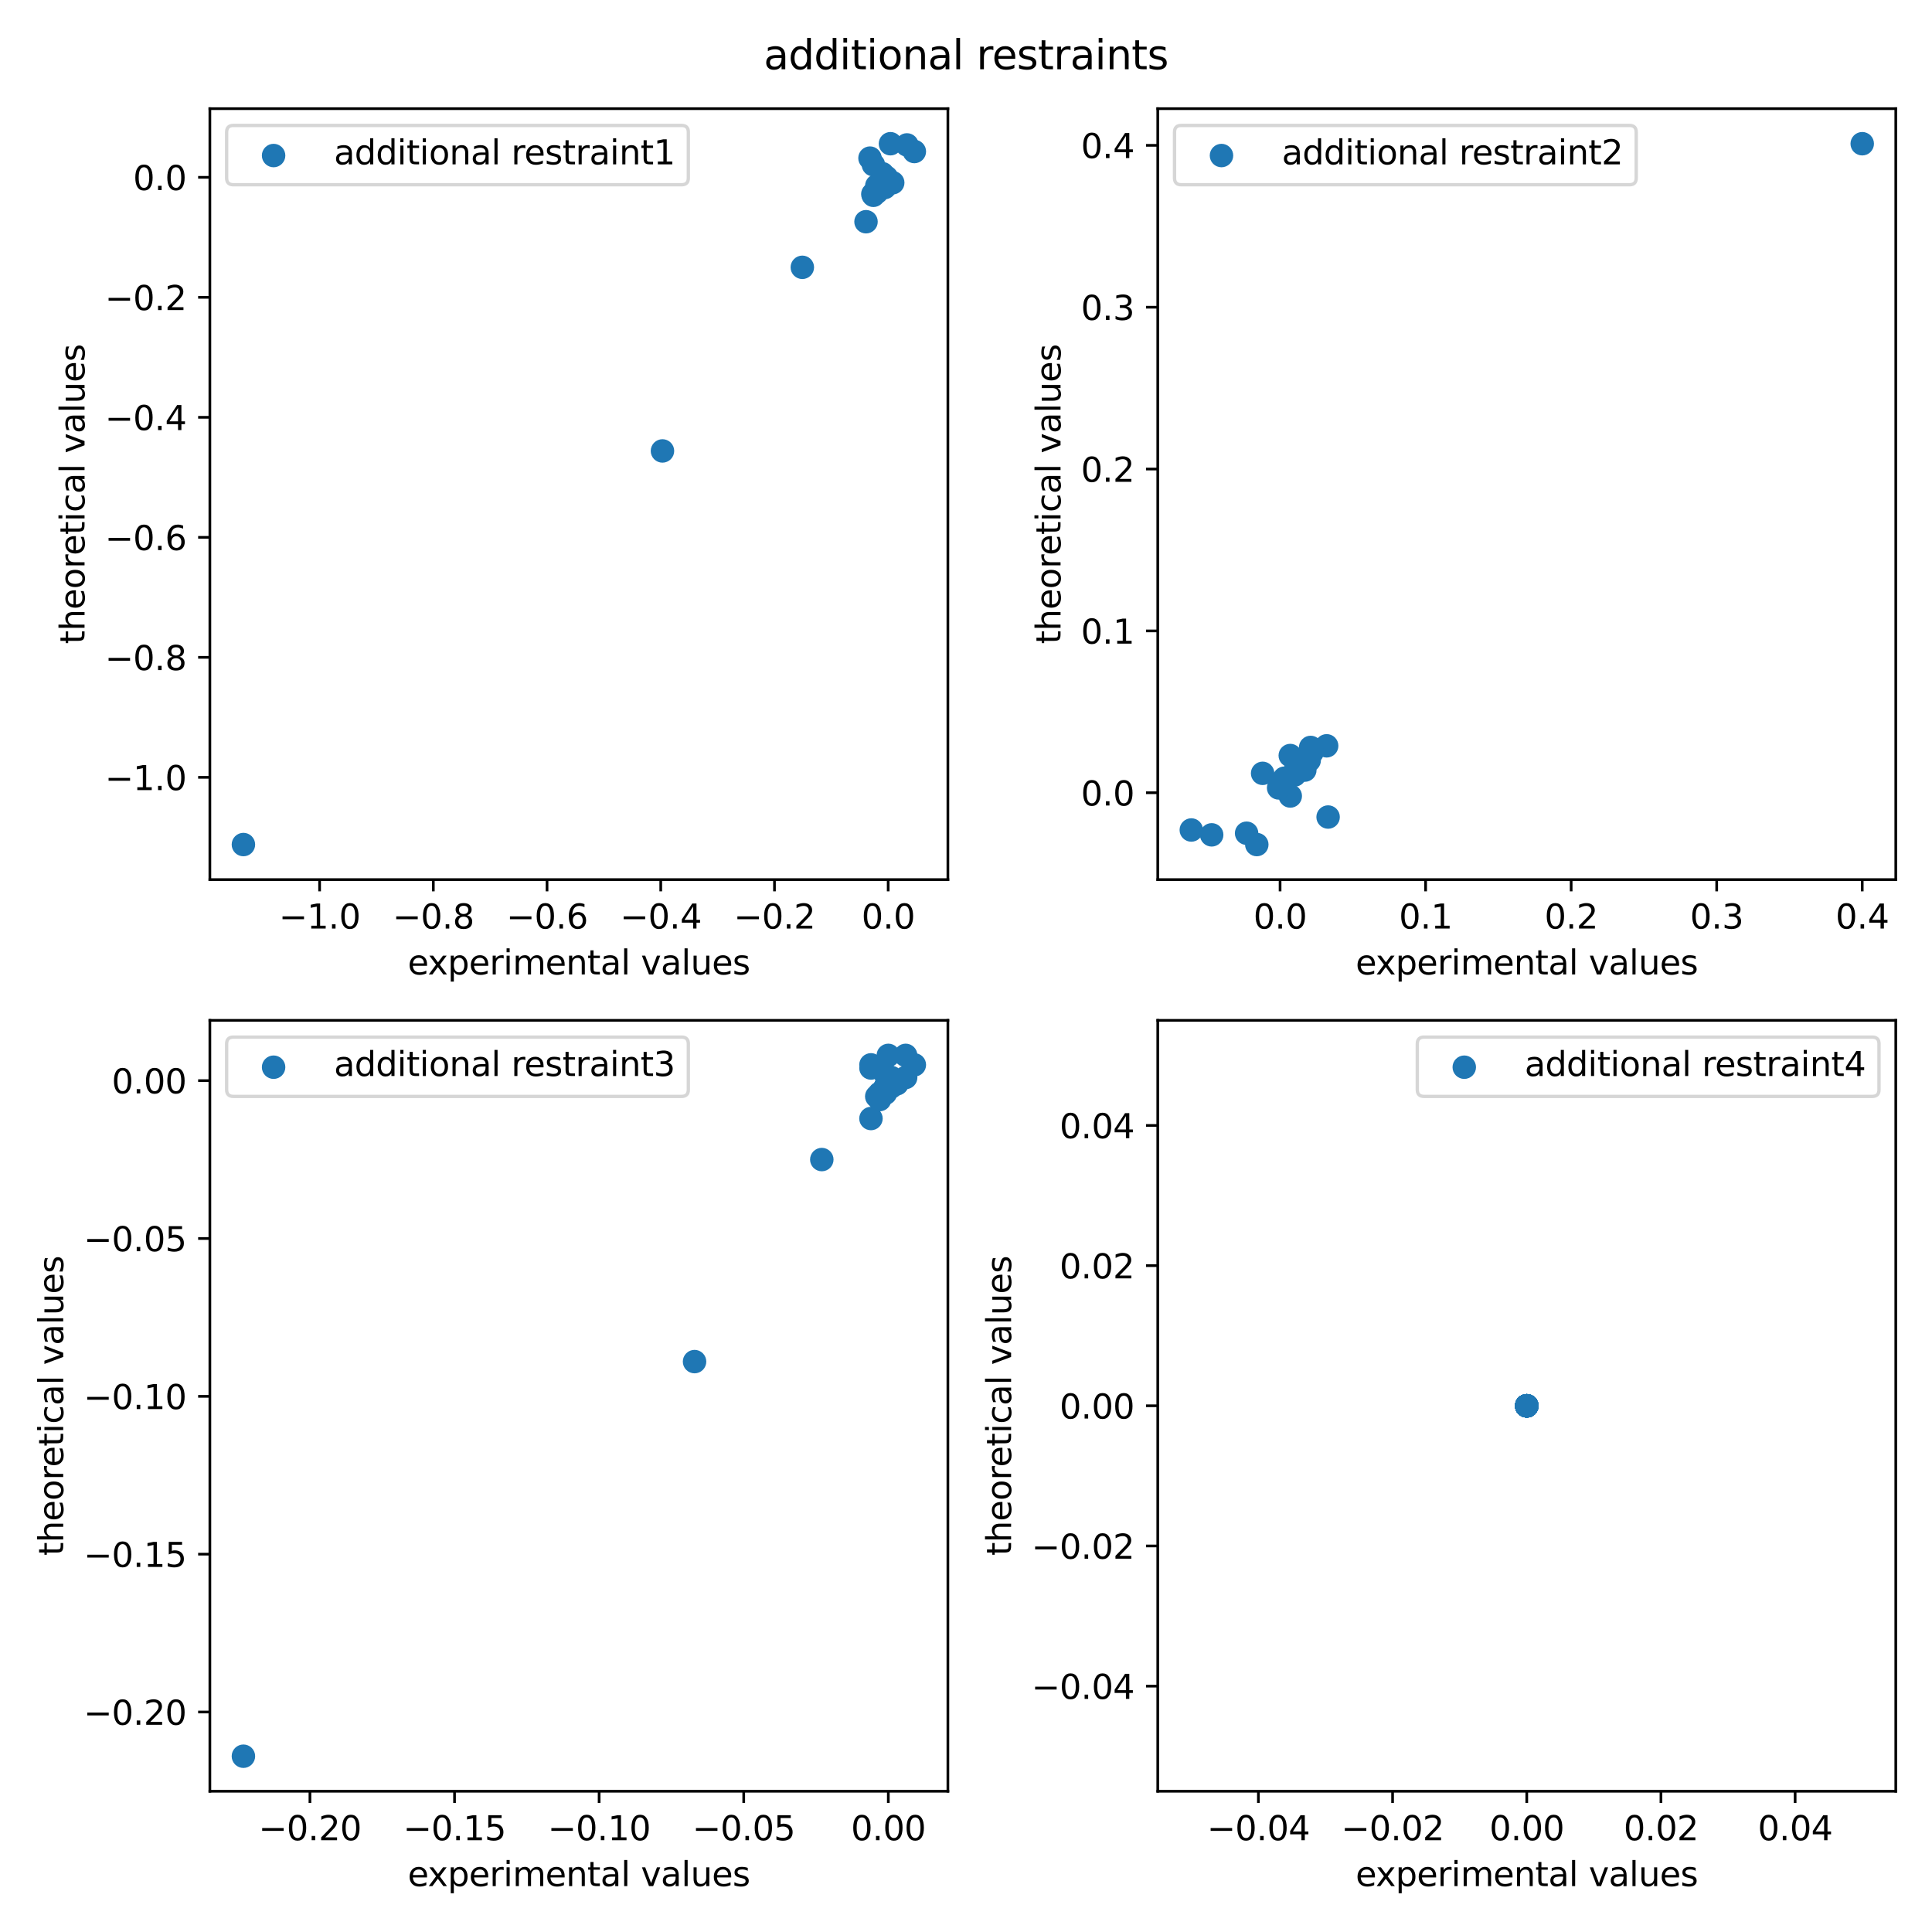 <?xml version="1.0" encoding="utf-8" standalone="no"?>
<!DOCTYPE svg PUBLIC "-//W3C//DTD SVG 1.1//EN"
  "http://www.w3.org/Graphics/SVG/1.1/DTD/svg11.dtd">
<svg xmlns:xlink="http://www.w3.org/1999/xlink" width="576pt" height="576pt" viewBox="0 0 576 576" xmlns="http://www.w3.org/2000/svg" version="1.1">
 <defs>
  <style type="text/css">*{stroke-linejoin: round; stroke-linecap: butt}</style>
 </defs>
 <g id="figure_1">
  <g id="patch_1">
   <path d="M 0 576 
L 576 576 
L 576 0 
L 0 0 
z
" style="fill: #ffffff"/>
  </g>
  <g id="axes_1">
   <g id="patch_2">
    <path d="M 62.57 262.24 
L 282.6 262.24 
L 282.6 32.4 
L 62.57 32.4 
z
" style="fill: #ffffff"/>
   </g>
   <g id="PathCollection_1">
    <defs>
     <path id="md0fbda6f28" d="M 0 3 
C 0.796 3 1.559 2.684 2.121 2.121 
C 2.684 1.559 3 0.796 3 0 
C 3 -0.796 2.684 -1.559 2.121 -2.121 
C 1.559 -2.684 0.796 -3 0 -3 
C -0.796 -3 -1.559 -2.684 -2.121 -2.121 
C -2.684 -1.559 -3 -0.796 -3 0 
C -3 0.796 -2.684 1.559 -2.121 2.121 
C -1.559 2.684 -0.796 3 0 3 
z
" style="stroke: #1f77b4"/>
    </defs>
    <g clip-path="url(#pa7f47a298b)">
     <use xlink:href="#md0fbda6f28" x="260.394" y="49.108" style="fill: #1f77b4; stroke: #1f77b4"/>
     <use xlink:href="#md0fbda6f28" x="272.599" y="45.173" style="fill: #1f77b4; stroke: #1f77b4"/>
     <use xlink:href="#md0fbda6f28" x="265.479" y="42.847" style="fill: #1f77b4; stroke: #1f77b4"/>
     <use xlink:href="#md0fbda6f28" x="258.19" y="66.103" style="fill: #1f77b4; stroke: #1f77b4"/>
     <use xlink:href="#md0fbda6f28" x="239.204" y="79.699" style="fill: #1f77b4; stroke: #1f77b4"/>
     <use xlink:href="#md0fbda6f28" x="72.571" y="251.793" style="fill: #1f77b4; stroke: #1f77b4"/>
     <use xlink:href="#md0fbda6f28" x="197.504" y="134.44" style="fill: #1f77b4; stroke: #1f77b4"/>
     <use xlink:href="#md0fbda6f28" x="259.376" y="47.141" style="fill: #1f77b4; stroke: #1f77b4"/>
     <use xlink:href="#md0fbda6f28" x="270.395" y="43.205" style="fill: #1f77b4; stroke: #1f77b4"/>
     <use xlink:href="#md0fbda6f28" x="262.428" y="55.012" style="fill: #1f77b4; stroke: #1f77b4"/>
     <use xlink:href="#md0fbda6f28" x="261.241" y="56.622" style="fill: #1f77b4; stroke: #1f77b4"/>
     <use xlink:href="#md0fbda6f28" x="260.224" y="57.874" style="fill: #1f77b4; stroke: #1f77b4"/>
     <use xlink:href="#md0fbda6f28" x="262.597" y="55.191" style="fill: #1f77b4; stroke: #1f77b4"/>
     <use xlink:href="#md0fbda6f28" x="262.428" y="55.191" style="fill: #1f77b4; stroke: #1f77b4"/>
     <use xlink:href="#md0fbda6f28" x="261.411" y="56.443" style="fill: #1f77b4; stroke: #1f77b4"/>
     <use xlink:href="#md0fbda6f28" x="261.411" y="55.37" style="fill: #1f77b4; stroke: #1f77b4"/>
     <use xlink:href="#md0fbda6f28" x="261.411" y="57.337" style="fill: #1f77b4; stroke: #1f77b4"/>
     <use xlink:href="#md0fbda6f28" x="261.919" y="56.443" style="fill: #1f77b4; stroke: #1f77b4"/>
     <use xlink:href="#md0fbda6f28" x="263.784" y="55.906" style="fill: #1f77b4; stroke: #1f77b4"/>
     <use xlink:href="#md0fbda6f28" x="266.157" y="54.475" style="fill: #1f77b4; stroke: #1f77b4"/>
     <use xlink:href="#md0fbda6f28" x="263.784" y="53.76" style="fill: #1f77b4; stroke: #1f77b4"/>
     <use xlink:href="#md0fbda6f28" x="263.106" y="51.792" style="fill: #1f77b4; stroke: #1f77b4"/>
     <use xlink:href="#md0fbda6f28" x="264.292" y="52.865" style="fill: #1f77b4; stroke: #1f77b4"/>
     <use xlink:href="#md0fbda6f28" x="260.394" y="58.232" style="fill: #1f77b4; stroke: #1f77b4"/>
    </g>
   </g>
   <g id="matplotlib.axis_1">
    <g id="xtick_1">
     <g id="line2d_1">
      <defs>
       <path id="m0a960a1de0" d="M 0 0 
L 0 3.5 
" style="stroke: #000000; stroke-width: 0.8"/>
      </defs>
      <g>
       <use xlink:href="#m0a960a1de0" x="95.286" y="262.24" style="stroke: #000000; stroke-width: 0.8"/>
      </g>
     </g>
     <g id="text_1">
      <!-- −1.0 -->
      <g transform="translate(83.145 276.838) scale(0.1 -0.1)">
       <defs>
        <path id="DejaVuSans-2212" d="M 678 2272 
L 4684 2272 
L 4684 1741 
L 678 1741 
L 678 2272 
z
" transform="scale(0.016)"/>
        <path id="DejaVuSans-31" d="M 794 531 
L 1825 531 
L 1825 4091 
L 703 3866 
L 703 4441 
L 1819 4666 
L 2450 4666 
L 2450 531 
L 3481 531 
L 3481 0 
L 794 0 
L 794 531 
z
" transform="scale(0.016)"/>
        <path id="DejaVuSans-2e" d="M 684 794 
L 1344 794 
L 1344 0 
L 684 0 
L 684 794 
z
" transform="scale(0.016)"/>
        <path id="DejaVuSans-30" d="M 2034 4250 
Q 1547 4250 1301 3770 
Q 1056 3291 1056 2328 
Q 1056 1369 1301 889 
Q 1547 409 2034 409 
Q 2525 409 2770 889 
Q 3016 1369 3016 2328 
Q 3016 3291 2770 3770 
Q 2525 4250 2034 4250 
z
M 2034 4750 
Q 2819 4750 3233 4129 
Q 3647 3509 3647 2328 
Q 3647 1150 3233 529 
Q 2819 -91 2034 -91 
Q 1250 -91 836 529 
Q 422 1150 422 2328 
Q 422 3509 836 4129 
Q 1250 4750 2034 4750 
z
" transform="scale(0.016)"/>
       </defs>
       <use xlink:href="#DejaVuSans-2212"/>
       <use xlink:href="#DejaVuSans-31" x="83.789"/>
       <use xlink:href="#DejaVuSans-2e" x="147.412"/>
       <use xlink:href="#DejaVuSans-30" x="179.199"/>
      </g>
     </g>
    </g>
    <g id="xtick_2">
     <g id="line2d_2">
      <g>
       <use xlink:href="#m0a960a1de0" x="129.189" y="262.24" style="stroke: #000000; stroke-width: 0.8"/>
      </g>
     </g>
     <g id="text_2">
      <!-- −0.8 -->
      <g transform="translate(117.048 276.838) scale(0.1 -0.1)">
       <defs>
        <path id="DejaVuSans-38" d="M 2034 2216 
Q 1584 2216 1326 1975 
Q 1069 1734 1069 1313 
Q 1069 891 1326 650 
Q 1584 409 2034 409 
Q 2484 409 2743 651 
Q 3003 894 3003 1313 
Q 3003 1734 2745 1975 
Q 2488 2216 2034 2216 
z
M 1403 2484 
Q 997 2584 770 2862 
Q 544 3141 544 3541 
Q 544 4100 942 4425 
Q 1341 4750 2034 4750 
Q 2731 4750 3128 4425 
Q 3525 4100 3525 3541 
Q 3525 3141 3298 2862 
Q 3072 2584 2669 2484 
Q 3125 2378 3379 2068 
Q 3634 1759 3634 1313 
Q 3634 634 3220 271 
Q 2806 -91 2034 -91 
Q 1263 -91 848 271 
Q 434 634 434 1313 
Q 434 1759 690 2068 
Q 947 2378 1403 2484 
z
M 1172 3481 
Q 1172 3119 1398 2916 
Q 1625 2713 2034 2713 
Q 2441 2713 2670 2916 
Q 2900 3119 2900 3481 
Q 2900 3844 2670 4047 
Q 2441 4250 2034 4250 
Q 1625 4250 1398 4047 
Q 1172 3844 1172 3481 
z
" transform="scale(0.016)"/>
       </defs>
       <use xlink:href="#DejaVuSans-2212"/>
       <use xlink:href="#DejaVuSans-30" x="83.789"/>
       <use xlink:href="#DejaVuSans-2e" x="147.412"/>
       <use xlink:href="#DejaVuSans-38" x="179.199"/>
      </g>
     </g>
    </g>
    <g id="xtick_3">
     <g id="line2d_3">
      <g>
       <use xlink:href="#m0a960a1de0" x="163.092" y="262.24" style="stroke: #000000; stroke-width: 0.8"/>
      </g>
     </g>
     <g id="text_3">
      <!-- −0.6 -->
      <g transform="translate(150.951 276.838) scale(0.1 -0.1)">
       <defs>
        <path id="DejaVuSans-36" d="M 2113 2584 
Q 1688 2584 1439 2293 
Q 1191 2003 1191 1497 
Q 1191 994 1439 701 
Q 1688 409 2113 409 
Q 2538 409 2786 701 
Q 3034 994 3034 1497 
Q 3034 2003 2786 2293 
Q 2538 2584 2113 2584 
z
M 3366 4563 
L 3366 3988 
Q 3128 4100 2886 4159 
Q 2644 4219 2406 4219 
Q 1781 4219 1451 3797 
Q 1122 3375 1075 2522 
Q 1259 2794 1537 2939 
Q 1816 3084 2150 3084 
Q 2853 3084 3261 2657 
Q 3669 2231 3669 1497 
Q 3669 778 3244 343 
Q 2819 -91 2113 -91 
Q 1303 -91 875 529 
Q 447 1150 447 2328 
Q 447 3434 972 4092 
Q 1497 4750 2381 4750 
Q 2619 4750 2861 4703 
Q 3103 4656 3366 4563 
z
" transform="scale(0.016)"/>
       </defs>
       <use xlink:href="#DejaVuSans-2212"/>
       <use xlink:href="#DejaVuSans-30" x="83.789"/>
       <use xlink:href="#DejaVuSans-2e" x="147.412"/>
       <use xlink:href="#DejaVuSans-36" x="179.199"/>
      </g>
     </g>
    </g>
    <g id="xtick_4">
     <g id="line2d_4">
      <g>
       <use xlink:href="#m0a960a1de0" x="196.995" y="262.24" style="stroke: #000000; stroke-width: 0.8"/>
      </g>
     </g>
     <g id="text_4">
      <!-- −0.4 -->
      <g transform="translate(184.854 276.838) scale(0.1 -0.1)">
       <defs>
        <path id="DejaVuSans-34" d="M 2419 4116 
L 825 1625 
L 2419 1625 
L 2419 4116 
z
M 2253 4666 
L 3047 4666 
L 3047 1625 
L 3713 1625 
L 3713 1100 
L 3047 1100 
L 3047 0 
L 2419 0 
L 2419 1100 
L 313 1100 
L 313 1709 
L 2253 4666 
z
" transform="scale(0.016)"/>
       </defs>
       <use xlink:href="#DejaVuSans-2212"/>
       <use xlink:href="#DejaVuSans-30" x="83.789"/>
       <use xlink:href="#DejaVuSans-2e" x="147.412"/>
       <use xlink:href="#DejaVuSans-34" x="179.199"/>
      </g>
     </g>
    </g>
    <g id="xtick_5">
     <g id="line2d_5">
      <g>
       <use xlink:href="#m0a960a1de0" x="230.898" y="262.24" style="stroke: #000000; stroke-width: 0.8"/>
      </g>
     </g>
     <g id="text_5">
      <!-- −0.2 -->
      <g transform="translate(218.757 276.838) scale(0.1 -0.1)">
       <defs>
        <path id="DejaVuSans-32" d="M 1228 531 
L 3431 531 
L 3431 0 
L 469 0 
L 469 531 
Q 828 903 1448 1529 
Q 2069 2156 2228 2338 
Q 2531 2678 2651 2914 
Q 2772 3150 2772 3378 
Q 2772 3750 2511 3984 
Q 2250 4219 1831 4219 
Q 1534 4219 1204 4116 
Q 875 4013 500 3803 
L 500 4441 
Q 881 4594 1212 4672 
Q 1544 4750 1819 4750 
Q 2544 4750 2975 4387 
Q 3406 4025 3406 3419 
Q 3406 3131 3298 2873 
Q 3191 2616 2906 2266 
Q 2828 2175 2409 1742 
Q 1991 1309 1228 531 
z
" transform="scale(0.016)"/>
       </defs>
       <use xlink:href="#DejaVuSans-2212"/>
       <use xlink:href="#DejaVuSans-30" x="83.789"/>
       <use xlink:href="#DejaVuSans-2e" x="147.412"/>
       <use xlink:href="#DejaVuSans-32" x="179.199"/>
      </g>
     </g>
    </g>
    <g id="xtick_6">
     <g id="line2d_6">
      <g>
       <use xlink:href="#m0a960a1de0" x="264.801" y="262.24" style="stroke: #000000; stroke-width: 0.8"/>
      </g>
     </g>
     <g id="text_6">
      <!-- 0.0 -->
      <g transform="translate(256.849 276.838) scale(0.1 -0.1)">
       <use xlink:href="#DejaVuSans-30"/>
       <use xlink:href="#DejaVuSans-2e" x="63.623"/>
       <use xlink:href="#DejaVuSans-30" x="95.41"/>
      </g>
     </g>
    </g>
    <g id="text_7">
     <!-- experimental values -->
     <g transform="translate(121.561 290.517) scale(0.1 -0.1)">
      <defs>
       <path id="DejaVuSans-65" d="M 3597 1894 
L 3597 1613 
L 953 1613 
Q 991 1019 1311 708 
Q 1631 397 2203 397 
Q 2534 397 2845 478 
Q 3156 559 3463 722 
L 3463 178 
Q 3153 47 2828 -22 
Q 2503 -91 2169 -91 
Q 1331 -91 842 396 
Q 353 884 353 1716 
Q 353 2575 817 3079 
Q 1281 3584 2069 3584 
Q 2775 3584 3186 3129 
Q 3597 2675 3597 1894 
z
M 3022 2063 
Q 3016 2534 2758 2815 
Q 2500 3097 2075 3097 
Q 1594 3097 1305 2825 
Q 1016 2553 972 2059 
L 3022 2063 
z
" transform="scale(0.016)"/>
       <path id="DejaVuSans-78" d="M 3513 3500 
L 2247 1797 
L 3578 0 
L 2900 0 
L 1881 1375 
L 863 0 
L 184 0 
L 1544 1831 
L 300 3500 
L 978 3500 
L 1906 2253 
L 2834 3500 
L 3513 3500 
z
" transform="scale(0.016)"/>
       <path id="DejaVuSans-70" d="M 1159 525 
L 1159 -1331 
L 581 -1331 
L 581 3500 
L 1159 3500 
L 1159 2969 
Q 1341 3281 1617 3432 
Q 1894 3584 2278 3584 
Q 2916 3584 3314 3078 
Q 3713 2572 3713 1747 
Q 3713 922 3314 415 
Q 2916 -91 2278 -91 
Q 1894 -91 1617 61 
Q 1341 213 1159 525 
z
M 3116 1747 
Q 3116 2381 2855 2742 
Q 2594 3103 2138 3103 
Q 1681 3103 1420 2742 
Q 1159 2381 1159 1747 
Q 1159 1113 1420 752 
Q 1681 391 2138 391 
Q 2594 391 2855 752 
Q 3116 1113 3116 1747 
z
" transform="scale(0.016)"/>
       <path id="DejaVuSans-72" d="M 2631 2963 
Q 2534 3019 2420 3045 
Q 2306 3072 2169 3072 
Q 1681 3072 1420 2755 
Q 1159 2438 1159 1844 
L 1159 0 
L 581 0 
L 581 3500 
L 1159 3500 
L 1159 2956 
Q 1341 3275 1631 3429 
Q 1922 3584 2338 3584 
Q 2397 3584 2469 3576 
Q 2541 3569 2628 3553 
L 2631 2963 
z
" transform="scale(0.016)"/>
       <path id="DejaVuSans-69" d="M 603 3500 
L 1178 3500 
L 1178 0 
L 603 0 
L 603 3500 
z
M 603 4863 
L 1178 4863 
L 1178 4134 
L 603 4134 
L 603 4863 
z
" transform="scale(0.016)"/>
       <path id="DejaVuSans-6d" d="M 3328 2828 
Q 3544 3216 3844 3400 
Q 4144 3584 4550 3584 
Q 5097 3584 5394 3201 
Q 5691 2819 5691 2113 
L 5691 0 
L 5113 0 
L 5113 2094 
Q 5113 2597 4934 2840 
Q 4756 3084 4391 3084 
Q 3944 3084 3684 2787 
Q 3425 2491 3425 1978 
L 3425 0 
L 2847 0 
L 2847 2094 
Q 2847 2600 2669 2842 
Q 2491 3084 2119 3084 
Q 1678 3084 1418 2786 
Q 1159 2488 1159 1978 
L 1159 0 
L 581 0 
L 581 3500 
L 1159 3500 
L 1159 2956 
Q 1356 3278 1631 3431 
Q 1906 3584 2284 3584 
Q 2666 3584 2933 3390 
Q 3200 3197 3328 2828 
z
" transform="scale(0.016)"/>
       <path id="DejaVuSans-6e" d="M 3513 2113 
L 3513 0 
L 2938 0 
L 2938 2094 
Q 2938 2591 2744 2837 
Q 2550 3084 2163 3084 
Q 1697 3084 1428 2787 
Q 1159 2491 1159 1978 
L 1159 0 
L 581 0 
L 581 3500 
L 1159 3500 
L 1159 2956 
Q 1366 3272 1645 3428 
Q 1925 3584 2291 3584 
Q 2894 3584 3203 3211 
Q 3513 2838 3513 2113 
z
" transform="scale(0.016)"/>
       <path id="DejaVuSans-74" d="M 1172 4494 
L 1172 3500 
L 2356 3500 
L 2356 3053 
L 1172 3053 
L 1172 1153 
Q 1172 725 1289 603 
Q 1406 481 1766 481 
L 2356 481 
L 2356 0 
L 1766 0 
Q 1100 0 847 248 
Q 594 497 594 1153 
L 594 3053 
L 172 3053 
L 172 3500 
L 594 3500 
L 594 4494 
L 1172 4494 
z
" transform="scale(0.016)"/>
       <path id="DejaVuSans-61" d="M 2194 1759 
Q 1497 1759 1228 1600 
Q 959 1441 959 1056 
Q 959 750 1161 570 
Q 1363 391 1709 391 
Q 2188 391 2477 730 
Q 2766 1069 2766 1631 
L 2766 1759 
L 2194 1759 
z
M 3341 1997 
L 3341 0 
L 2766 0 
L 2766 531 
Q 2569 213 2275 61 
Q 1981 -91 1556 -91 
Q 1019 -91 701 211 
Q 384 513 384 1019 
Q 384 1609 779 1909 
Q 1175 2209 1959 2209 
L 2766 2209 
L 2766 2266 
Q 2766 2663 2505 2880 
Q 2244 3097 1772 3097 
Q 1472 3097 1187 3025 
Q 903 2953 641 2809 
L 641 3341 
Q 956 3463 1253 3523 
Q 1550 3584 1831 3584 
Q 2591 3584 2966 3190 
Q 3341 2797 3341 1997 
z
" transform="scale(0.016)"/>
       <path id="DejaVuSans-6c" d="M 603 4863 
L 1178 4863 
L 1178 0 
L 603 0 
L 603 4863 
z
" transform="scale(0.016)"/>
       <path id="DejaVuSans-20" transform="scale(0.016)"/>
       <path id="DejaVuSans-76" d="M 191 3500 
L 800 3500 
L 1894 563 
L 2988 3500 
L 3597 3500 
L 2284 0 
L 1503 0 
L 191 3500 
z
" transform="scale(0.016)"/>
       <path id="DejaVuSans-75" d="M 544 1381 
L 544 3500 
L 1119 3500 
L 1119 1403 
Q 1119 906 1312 657 
Q 1506 409 1894 409 
Q 2359 409 2629 706 
Q 2900 1003 2900 1516 
L 2900 3500 
L 3475 3500 
L 3475 0 
L 2900 0 
L 2900 538 
Q 2691 219 2414 64 
Q 2138 -91 1772 -91 
Q 1169 -91 856 284 
Q 544 659 544 1381 
z
M 1991 3584 
L 1991 3584 
z
" transform="scale(0.016)"/>
       <path id="DejaVuSans-73" d="M 2834 3397 
L 2834 2853 
Q 2591 2978 2328 3040 
Q 2066 3103 1784 3103 
Q 1356 3103 1142 2972 
Q 928 2841 928 2578 
Q 928 2378 1081 2264 
Q 1234 2150 1697 2047 
L 1894 2003 
Q 2506 1872 2764 1633 
Q 3022 1394 3022 966 
Q 3022 478 2636 193 
Q 2250 -91 1575 -91 
Q 1294 -91 989 -36 
Q 684 19 347 128 
L 347 722 
Q 666 556 975 473 
Q 1284 391 1588 391 
Q 1994 391 2212 530 
Q 2431 669 2431 922 
Q 2431 1156 2273 1281 
Q 2116 1406 1581 1522 
L 1381 1569 
Q 847 1681 609 1914 
Q 372 2147 372 2553 
Q 372 3047 722 3315 
Q 1072 3584 1716 3584 
Q 2034 3584 2315 3537 
Q 2597 3491 2834 3397 
z
" transform="scale(0.016)"/>
      </defs>
      <use xlink:href="#DejaVuSans-65"/>
      <use xlink:href="#DejaVuSans-78" x="59.773"/>
      <use xlink:href="#DejaVuSans-70" x="118.953"/>
      <use xlink:href="#DejaVuSans-65" x="182.43"/>
      <use xlink:href="#DejaVuSans-72" x="243.953"/>
      <use xlink:href="#DejaVuSans-69" x="285.066"/>
      <use xlink:href="#DejaVuSans-6d" x="312.85"/>
      <use xlink:href="#DejaVuSans-65" x="410.262"/>
      <use xlink:href="#DejaVuSans-6e" x="471.785"/>
      <use xlink:href="#DejaVuSans-74" x="535.164"/>
      <use xlink:href="#DejaVuSans-61" x="574.373"/>
      <use xlink:href="#DejaVuSans-6c" x="635.652"/>
      <use xlink:href="#DejaVuSans-20" x="663.436"/>
      <use xlink:href="#DejaVuSans-76" x="695.223"/>
      <use xlink:href="#DejaVuSans-61" x="754.402"/>
      <use xlink:href="#DejaVuSans-6c" x="815.682"/>
      <use xlink:href="#DejaVuSans-75" x="843.465"/>
      <use xlink:href="#DejaVuSans-65" x="906.844"/>
      <use xlink:href="#DejaVuSans-73" x="968.367"/>
     </g>
    </g>
   </g>
   <g id="matplotlib.axis_2">
    <g id="ytick_1">
     <g id="line2d_7">
      <defs>
       <path id="m06431bf247" d="M 0 0 
L -3.5 0 
" style="stroke: #000000; stroke-width: 0.8"/>
      </defs>
      <g>
       <use xlink:href="#m06431bf247" x="62.57" y="231.757" style="stroke: #000000; stroke-width: 0.8"/>
      </g>
     </g>
     <g id="text_8">
      <!-- −1.0 -->
      <g transform="translate(31.287 235.556) scale(0.1 -0.1)">
       <use xlink:href="#DejaVuSans-2212"/>
       <use xlink:href="#DejaVuSans-31" x="83.789"/>
       <use xlink:href="#DejaVuSans-2e" x="147.412"/>
       <use xlink:href="#DejaVuSans-30" x="179.199"/>
      </g>
     </g>
    </g>
    <g id="ytick_2">
     <g id="line2d_8">
      <g>
       <use xlink:href="#m06431bf247" x="62.57" y="195.979" style="stroke: #000000; stroke-width: 0.8"/>
      </g>
     </g>
     <g id="text_9">
      <!-- −0.8 -->
      <g transform="translate(31.287 199.778) scale(0.1 -0.1)">
       <use xlink:href="#DejaVuSans-2212"/>
       <use xlink:href="#DejaVuSans-30" x="83.789"/>
       <use xlink:href="#DejaVuSans-2e" x="147.412"/>
       <use xlink:href="#DejaVuSans-38" x="179.199"/>
      </g>
     </g>
    </g>
    <g id="ytick_3">
     <g id="line2d_9">
      <g>
       <use xlink:href="#m06431bf247" x="62.57" y="160.2" style="stroke: #000000; stroke-width: 0.8"/>
      </g>
     </g>
     <g id="text_10">
      <!-- −0.6 -->
      <g transform="translate(31.287 163.999) scale(0.1 -0.1)">
       <use xlink:href="#DejaVuSans-2212"/>
       <use xlink:href="#DejaVuSans-30" x="83.789"/>
       <use xlink:href="#DejaVuSans-2e" x="147.412"/>
       <use xlink:href="#DejaVuSans-36" x="179.199"/>
      </g>
     </g>
    </g>
    <g id="ytick_4">
     <g id="line2d_10">
      <g>
       <use xlink:href="#m06431bf247" x="62.57" y="124.422" style="stroke: #000000; stroke-width: 0.8"/>
      </g>
     </g>
     <g id="text_11">
      <!-- −0.4 -->
      <g transform="translate(31.287 128.221) scale(0.1 -0.1)">
       <use xlink:href="#DejaVuSans-2212"/>
       <use xlink:href="#DejaVuSans-30" x="83.789"/>
       <use xlink:href="#DejaVuSans-2e" x="147.412"/>
       <use xlink:href="#DejaVuSans-34" x="179.199"/>
      </g>
     </g>
    </g>
    <g id="ytick_5">
     <g id="line2d_11">
      <g>
       <use xlink:href="#m06431bf247" x="62.57" y="88.644" style="stroke: #000000; stroke-width: 0.8"/>
      </g>
     </g>
     <g id="text_12">
      <!-- −0.2 -->
      <g transform="translate(31.287 92.443) scale(0.1 -0.1)">
       <use xlink:href="#DejaVuSans-2212"/>
       <use xlink:href="#DejaVuSans-30" x="83.789"/>
       <use xlink:href="#DejaVuSans-2e" x="147.412"/>
       <use xlink:href="#DejaVuSans-32" x="179.199"/>
      </g>
     </g>
    </g>
    <g id="ytick_6">
     <g id="line2d_12">
      <g>
       <use xlink:href="#m06431bf247" x="62.57" y="52.865" style="stroke: #000000; stroke-width: 0.8"/>
      </g>
     </g>
     <g id="text_13">
      <!-- 0.0 -->
      <g transform="translate(39.667 56.664) scale(0.1 -0.1)">
       <use xlink:href="#DejaVuSans-30"/>
       <use xlink:href="#DejaVuSans-2e" x="63.623"/>
       <use xlink:href="#DejaVuSans-30" x="95.41"/>
      </g>
     </g>
    </g>
    <g id="text_14">
     <!-- theoretical values -->
     <g transform="translate(25.207 192.007) rotate(-90) scale(0.1 -0.1)">
      <defs>
       <path id="DejaVuSans-68" d="M 3513 2113 
L 3513 0 
L 2938 0 
L 2938 2094 
Q 2938 2591 2744 2837 
Q 2550 3084 2163 3084 
Q 1697 3084 1428 2787 
Q 1159 2491 1159 1978 
L 1159 0 
L 581 0 
L 581 4863 
L 1159 4863 
L 1159 2956 
Q 1366 3272 1645 3428 
Q 1925 3584 2291 3584 
Q 2894 3584 3203 3211 
Q 3513 2838 3513 2113 
z
" transform="scale(0.016)"/>
       <path id="DejaVuSans-6f" d="M 1959 3097 
Q 1497 3097 1228 2736 
Q 959 2375 959 1747 
Q 959 1119 1226 758 
Q 1494 397 1959 397 
Q 2419 397 2687 759 
Q 2956 1122 2956 1747 
Q 2956 2369 2687 2733 
Q 2419 3097 1959 3097 
z
M 1959 3584 
Q 2709 3584 3137 3096 
Q 3566 2609 3566 1747 
Q 3566 888 3137 398 
Q 2709 -91 1959 -91 
Q 1206 -91 779 398 
Q 353 888 353 1747 
Q 353 2609 779 3096 
Q 1206 3584 1959 3584 
z
" transform="scale(0.016)"/>
       <path id="DejaVuSans-63" d="M 3122 3366 
L 3122 2828 
Q 2878 2963 2633 3030 
Q 2388 3097 2138 3097 
Q 1578 3097 1268 2742 
Q 959 2388 959 1747 
Q 959 1106 1268 751 
Q 1578 397 2138 397 
Q 2388 397 2633 464 
Q 2878 531 3122 666 
L 3122 134 
Q 2881 22 2623 -34 
Q 2366 -91 2075 -91 
Q 1284 -91 818 406 
Q 353 903 353 1747 
Q 353 2603 823 3093 
Q 1294 3584 2113 3584 
Q 2378 3584 2631 3529 
Q 2884 3475 3122 3366 
z
" transform="scale(0.016)"/>
      </defs>
      <use xlink:href="#DejaVuSans-74"/>
      <use xlink:href="#DejaVuSans-68" x="39.209"/>
      <use xlink:href="#DejaVuSans-65" x="102.588"/>
      <use xlink:href="#DejaVuSans-6f" x="164.111"/>
      <use xlink:href="#DejaVuSans-72" x="225.293"/>
      <use xlink:href="#DejaVuSans-65" x="264.156"/>
      <use xlink:href="#DejaVuSans-74" x="325.68"/>
      <use xlink:href="#DejaVuSans-69" x="364.889"/>
      <use xlink:href="#DejaVuSans-63" x="392.672"/>
      <use xlink:href="#DejaVuSans-61" x="447.652"/>
      <use xlink:href="#DejaVuSans-6c" x="508.932"/>
      <use xlink:href="#DejaVuSans-20" x="536.715"/>
      <use xlink:href="#DejaVuSans-76" x="568.502"/>
      <use xlink:href="#DejaVuSans-61" x="627.682"/>
      <use xlink:href="#DejaVuSans-6c" x="688.961"/>
      <use xlink:href="#DejaVuSans-75" x="716.744"/>
      <use xlink:href="#DejaVuSans-65" x="780.123"/>
      <use xlink:href="#DejaVuSans-73" x="841.646"/>
     </g>
    </g>
   </g>
   <g id="patch_3">
    <path d="M 62.57 262.24 
L 62.57 32.4 
" style="fill: none; stroke: #000000; stroke-width: 0.8; stroke-linejoin: miter; stroke-linecap: square"/>
   </g>
   <g id="patch_4">
    <path d="M 282.6 262.24 
L 282.6 32.4 
" style="fill: none; stroke: #000000; stroke-width: 0.8; stroke-linejoin: miter; stroke-linecap: square"/>
   </g>
   <g id="patch_5">
    <path d="M 62.57 262.24 
L 282.6 262.24 
" style="fill: none; stroke: #000000; stroke-width: 0.8; stroke-linejoin: miter; stroke-linecap: square"/>
   </g>
   <g id="patch_6">
    <path d="M 62.57 32.4 
L 282.6 32.4 
" style="fill: none; stroke: #000000; stroke-width: 0.8; stroke-linejoin: miter; stroke-linecap: square"/>
   </g>
   <g id="legend_1">
    <g id="patch_7">
     <path d="M 69.57 55.078 
L 203.218 55.078 
Q 205.218 55.078 205.218 53.078 
L 205.218 39.4 
Q 205.218 37.4 203.218 37.4 
L 69.57 37.4 
Q 67.57 37.4 67.57 39.4 
L 67.57 53.078 
Q 67.57 55.078 69.57 55.078 
z
" style="fill: #ffffff; opacity: 0.8; stroke: #cccccc; stroke-linejoin: miter"/>
    </g>
    <g id="PathCollection_2">
     <g>
      <use xlink:href="#md0fbda6f28" x="81.57" y="46.373" style="fill: #1f77b4; stroke: #1f77b4"/>
     </g>
    </g>
    <g id="text_15">
     <!-- additional restraint1 -->
     <g transform="translate(99.57 48.998) scale(0.1 -0.1)">
      <defs>
       <path id="DejaVuSans-64" d="M 2906 2969 
L 2906 4863 
L 3481 4863 
L 3481 0 
L 2906 0 
L 2906 525 
Q 2725 213 2448 61 
Q 2172 -91 1784 -91 
Q 1150 -91 751 415 
Q 353 922 353 1747 
Q 353 2572 751 3078 
Q 1150 3584 1784 3584 
Q 2172 3584 2448 3432 
Q 2725 3281 2906 2969 
z
M 947 1747 
Q 947 1113 1208 752 
Q 1469 391 1925 391 
Q 2381 391 2643 752 
Q 2906 1113 2906 1747 
Q 2906 2381 2643 2742 
Q 2381 3103 1925 3103 
Q 1469 3103 1208 2742 
Q 947 2381 947 1747 
z
" transform="scale(0.016)"/>
      </defs>
      <use xlink:href="#DejaVuSans-61"/>
      <use xlink:href="#DejaVuSans-64" x="61.279"/>
      <use xlink:href="#DejaVuSans-64" x="124.756"/>
      <use xlink:href="#DejaVuSans-69" x="188.232"/>
      <use xlink:href="#DejaVuSans-74" x="216.016"/>
      <use xlink:href="#DejaVuSans-69" x="255.225"/>
      <use xlink:href="#DejaVuSans-6f" x="283.008"/>
      <use xlink:href="#DejaVuSans-6e" x="344.189"/>
      <use xlink:href="#DejaVuSans-61" x="407.568"/>
      <use xlink:href="#DejaVuSans-6c" x="468.848"/>
      <use xlink:href="#DejaVuSans-20" x="496.631"/>
      <use xlink:href="#DejaVuSans-72" x="528.418"/>
      <use xlink:href="#DejaVuSans-65" x="567.281"/>
      <use xlink:href="#DejaVuSans-73" x="628.805"/>
      <use xlink:href="#DejaVuSans-74" x="680.904"/>
      <use xlink:href="#DejaVuSans-72" x="720.113"/>
      <use xlink:href="#DejaVuSans-61" x="761.227"/>
      <use xlink:href="#DejaVuSans-69" x="822.506"/>
      <use xlink:href="#DejaVuSans-6e" x="850.289"/>
      <use xlink:href="#DejaVuSans-74" x="913.668"/>
      <use xlink:href="#DejaVuSans-31" x="952.877"/>
     </g>
    </g>
   </g>
  </g>
  <g id="axes_2">
   <g id="patch_8">
    <path d="M 345.17 262.24 
L 565.2 262.24 
L 565.2 32.4 
L 345.17 32.4 
z
" style="fill: #ffffff"/>
   </g>
   <g id="PathCollection_3">
    <g clip-path="url(#pe039437d01)">
     <use xlink:href="#md0fbda6f28" x="355.171" y="247.45" style="fill: #1f77b4; stroke: #1f77b4"/>
     <use xlink:href="#md0fbda6f28" x="374.697" y="251.793" style="fill: #1f77b4; stroke: #1f77b4"/>
     <use xlink:href="#md0fbda6f28" x="371.66" y="248.415" style="fill: #1f77b4; stroke: #1f77b4"/>
     <use xlink:href="#md0fbda6f28" x="555.199" y="42.847" style="fill: #1f77b4; stroke: #1f77b4"/>
     <use xlink:href="#md0fbda6f28" x="395.958" y="243.589" style="fill: #1f77b4; stroke: #1f77b4"/>
     <use xlink:href="#md0fbda6f28" x="361.246" y="248.897" style="fill: #1f77b4; stroke: #1f77b4"/>
     <use xlink:href="#md0fbda6f28" x="385.978" y="231.043" style="fill: #1f77b4; stroke: #1f77b4"/>
     <use xlink:href="#md0fbda6f28" x="390.317" y="226.7" style="fill: #1f77b4; stroke: #1f77b4"/>
     <use xlink:href="#md0fbda6f28" x="395.524" y="222.357" style="fill: #1f77b4; stroke: #1f77b4"/>
     <use xlink:href="#md0fbda6f28" x="385.978" y="230.078" style="fill: #1f77b4; stroke: #1f77b4"/>
     <use xlink:href="#md0fbda6f28" x="385.978" y="230.56" style="fill: #1f77b4; stroke: #1f77b4"/>
     <use xlink:href="#md0fbda6f28" x="387.714" y="227.665" style="fill: #1f77b4; stroke: #1f77b4"/>
     <use xlink:href="#md0fbda6f28" x="389.015" y="229.595" style="fill: #1f77b4; stroke: #1f77b4"/>
     <use xlink:href="#md0fbda6f28" x="390.751" y="222.84" style="fill: #1f77b4; stroke: #1f77b4"/>
     <use xlink:href="#md0fbda6f28" x="386.412" y="227.183" style="fill: #1f77b4; stroke: #1f77b4"/>
     <use xlink:href="#md0fbda6f28" x="384.676" y="225.252" style="fill: #1f77b4; stroke: #1f77b4"/>
     <use xlink:href="#md0fbda6f28" x="376.432" y="230.56" style="fill: #1f77b4; stroke: #1f77b4"/>
     <use xlink:href="#md0fbda6f28" x="382.941" y="232.008" style="fill: #1f77b4; stroke: #1f77b4"/>
     <use xlink:href="#md0fbda6f28" x="384.676" y="237.316" style="fill: #1f77b4; stroke: #1f77b4"/>
     <use xlink:href="#md0fbda6f28" x="381.205" y="234.903" style="fill: #1f77b4; stroke: #1f77b4"/>
     <use xlink:href="#md0fbda6f28" x="391.185" y="224.287" style="fill: #1f77b4; stroke: #1f77b4"/>
    </g>
   </g>
   <g id="matplotlib.axis_3">
    <g id="xtick_7">
     <g id="line2d_13">
      <g>
       <use xlink:href="#m0a960a1de0" x="381.639" y="262.24" style="stroke: #000000; stroke-width: 0.8"/>
      </g>
     </g>
     <g id="text_16">
      <!-- 0.0 -->
      <g transform="translate(373.688 276.838) scale(0.1 -0.1)">
       <use xlink:href="#DejaVuSans-30"/>
       <use xlink:href="#DejaVuSans-2e" x="63.623"/>
       <use xlink:href="#DejaVuSans-30" x="95.41"/>
      </g>
     </g>
    </g>
    <g id="xtick_8">
     <g id="line2d_14">
      <g>
       <use xlink:href="#m0a960a1de0" x="425.029" y="262.24" style="stroke: #000000; stroke-width: 0.8"/>
      </g>
     </g>
     <g id="text_17">
      <!-- 0.1 -->
      <g transform="translate(417.077 276.838) scale(0.1 -0.1)">
       <use xlink:href="#DejaVuSans-30"/>
       <use xlink:href="#DejaVuSans-2e" x="63.623"/>
       <use xlink:href="#DejaVuSans-31" x="95.41"/>
      </g>
     </g>
    </g>
    <g id="xtick_9">
     <g id="line2d_15">
      <g>
       <use xlink:href="#m0a960a1de0" x="468.419" y="262.24" style="stroke: #000000; stroke-width: 0.8"/>
      </g>
     </g>
     <g id="text_18">
      <!-- 0.2 -->
      <g transform="translate(460.467 276.838) scale(0.1 -0.1)">
       <use xlink:href="#DejaVuSans-30"/>
       <use xlink:href="#DejaVuSans-2e" x="63.623"/>
       <use xlink:href="#DejaVuSans-32" x="95.41"/>
      </g>
     </g>
    </g>
    <g id="xtick_10">
     <g id="line2d_16">
      <g>
       <use xlink:href="#m0a960a1de0" x="511.809" y="262.24" style="stroke: #000000; stroke-width: 0.8"/>
      </g>
     </g>
     <g id="text_19">
      <!-- 0.3 -->
      <g transform="translate(503.857 276.838) scale(0.1 -0.1)">
       <defs>
        <path id="DejaVuSans-33" d="M 2597 2516 
Q 3050 2419 3304 2112 
Q 3559 1806 3559 1356 
Q 3559 666 3084 287 
Q 2609 -91 1734 -91 
Q 1441 -91 1130 -33 
Q 819 25 488 141 
L 488 750 
Q 750 597 1062 519 
Q 1375 441 1716 441 
Q 2309 441 2620 675 
Q 2931 909 2931 1356 
Q 2931 1769 2642 2001 
Q 2353 2234 1838 2234 
L 1294 2234 
L 1294 2753 
L 1863 2753 
Q 2328 2753 2575 2939 
Q 2822 3125 2822 3475 
Q 2822 3834 2567 4026 
Q 2313 4219 1838 4219 
Q 1578 4219 1281 4162 
Q 984 4106 628 3988 
L 628 4550 
Q 988 4650 1302 4700 
Q 1616 4750 1894 4750 
Q 2613 4750 3031 4423 
Q 3450 4097 3450 3541 
Q 3450 3153 3228 2886 
Q 3006 2619 2597 2516 
z
" transform="scale(0.016)"/>
       </defs>
       <use xlink:href="#DejaVuSans-30"/>
       <use xlink:href="#DejaVuSans-2e" x="63.623"/>
       <use xlink:href="#DejaVuSans-33" x="95.41"/>
      </g>
     </g>
    </g>
    <g id="xtick_11">
     <g id="line2d_17">
      <g>
       <use xlink:href="#m0a960a1de0" x="555.199" y="262.24" style="stroke: #000000; stroke-width: 0.8"/>
      </g>
     </g>
     <g id="text_20">
      <!-- 0.4 -->
      <g transform="translate(547.247 276.838) scale(0.1 -0.1)">
       <use xlink:href="#DejaVuSans-30"/>
       <use xlink:href="#DejaVuSans-2e" x="63.623"/>
       <use xlink:href="#DejaVuSans-34" x="95.41"/>
      </g>
     </g>
    </g>
    <g id="text_21">
     <!-- experimental values -->
     <g transform="translate(404.161 290.517) scale(0.1 -0.1)">
      <use xlink:href="#DejaVuSans-65"/>
      <use xlink:href="#DejaVuSans-78" x="59.773"/>
      <use xlink:href="#DejaVuSans-70" x="118.953"/>
      <use xlink:href="#DejaVuSans-65" x="182.43"/>
      <use xlink:href="#DejaVuSans-72" x="243.953"/>
      <use xlink:href="#DejaVuSans-69" x="285.066"/>
      <use xlink:href="#DejaVuSans-6d" x="312.85"/>
      <use xlink:href="#DejaVuSans-65" x="410.262"/>
      <use xlink:href="#DejaVuSans-6e" x="471.785"/>
      <use xlink:href="#DejaVuSans-74" x="535.164"/>
      <use xlink:href="#DejaVuSans-61" x="574.373"/>
      <use xlink:href="#DejaVuSans-6c" x="635.652"/>
      <use xlink:href="#DejaVuSans-20" x="663.436"/>
      <use xlink:href="#DejaVuSans-76" x="695.223"/>
      <use xlink:href="#DejaVuSans-61" x="754.402"/>
      <use xlink:href="#DejaVuSans-6c" x="815.682"/>
      <use xlink:href="#DejaVuSans-75" x="843.465"/>
      <use xlink:href="#DejaVuSans-65" x="906.844"/>
      <use xlink:href="#DejaVuSans-73" x="968.367"/>
     </g>
    </g>
   </g>
   <g id="matplotlib.axis_4">
    <g id="ytick_7">
     <g id="line2d_18">
      <g>
       <use xlink:href="#m06431bf247" x="345.17" y="236.351" style="stroke: #000000; stroke-width: 0.8"/>
      </g>
     </g>
     <g id="text_22">
      <!-- 0.0 -->
      <g transform="translate(322.267 240.15) scale(0.1 -0.1)">
       <use xlink:href="#DejaVuSans-30"/>
       <use xlink:href="#DejaVuSans-2e" x="63.623"/>
       <use xlink:href="#DejaVuSans-30" x="95.41"/>
      </g>
     </g>
    </g>
    <g id="ytick_8">
     <g id="line2d_19">
      <g>
       <use xlink:href="#m06431bf247" x="345.17" y="188.096" style="stroke: #000000; stroke-width: 0.8"/>
      </g>
     </g>
     <g id="text_23">
      <!-- 0.1 -->
      <g transform="translate(322.267 191.895) scale(0.1 -0.1)">
       <use xlink:href="#DejaVuSans-30"/>
       <use xlink:href="#DejaVuSans-2e" x="63.623"/>
       <use xlink:href="#DejaVuSans-31" x="95.41"/>
      </g>
     </g>
    </g>
    <g id="ytick_9">
     <g id="line2d_20">
      <g>
       <use xlink:href="#m06431bf247" x="345.17" y="139.84" style="stroke: #000000; stroke-width: 0.8"/>
      </g>
     </g>
     <g id="text_24">
      <!-- 0.2 -->
      <g transform="translate(322.267 143.64) scale(0.1 -0.1)">
       <use xlink:href="#DejaVuSans-30"/>
       <use xlink:href="#DejaVuSans-2e" x="63.623"/>
       <use xlink:href="#DejaVuSans-32" x="95.41"/>
      </g>
     </g>
    </g>
    <g id="ytick_10">
     <g id="line2d_21">
      <g>
       <use xlink:href="#m06431bf247" x="345.17" y="91.585" style="stroke: #000000; stroke-width: 0.8"/>
      </g>
     </g>
     <g id="text_25">
      <!-- 0.3 -->
      <g transform="translate(322.267 95.384) scale(0.1 -0.1)">
       <use xlink:href="#DejaVuSans-30"/>
       <use xlink:href="#DejaVuSans-2e" x="63.623"/>
       <use xlink:href="#DejaVuSans-33" x="95.41"/>
      </g>
     </g>
    </g>
    <g id="ytick_11">
     <g id="line2d_22">
      <g>
       <use xlink:href="#m06431bf247" x="345.17" y="43.33" style="stroke: #000000; stroke-width: 0.8"/>
      </g>
     </g>
     <g id="text_26">
      <!-- 0.4 -->
      <g transform="translate(322.267 47.129) scale(0.1 -0.1)">
       <use xlink:href="#DejaVuSans-30"/>
       <use xlink:href="#DejaVuSans-2e" x="63.623"/>
       <use xlink:href="#DejaVuSans-34" x="95.41"/>
      </g>
     </g>
    </g>
    <g id="text_27">
     <!-- theoretical values -->
     <g transform="translate(316.187 192.007) rotate(-90) scale(0.1 -0.1)">
      <use xlink:href="#DejaVuSans-74"/>
      <use xlink:href="#DejaVuSans-68" x="39.209"/>
      <use xlink:href="#DejaVuSans-65" x="102.588"/>
      <use xlink:href="#DejaVuSans-6f" x="164.111"/>
      <use xlink:href="#DejaVuSans-72" x="225.293"/>
      <use xlink:href="#DejaVuSans-65" x="264.156"/>
      <use xlink:href="#DejaVuSans-74" x="325.68"/>
      <use xlink:href="#DejaVuSans-69" x="364.889"/>
      <use xlink:href="#DejaVuSans-63" x="392.672"/>
      <use xlink:href="#DejaVuSans-61" x="447.652"/>
      <use xlink:href="#DejaVuSans-6c" x="508.932"/>
      <use xlink:href="#DejaVuSans-20" x="536.715"/>
      <use xlink:href="#DejaVuSans-76" x="568.502"/>
      <use xlink:href="#DejaVuSans-61" x="627.682"/>
      <use xlink:href="#DejaVuSans-6c" x="688.961"/>
      <use xlink:href="#DejaVuSans-75" x="716.744"/>
      <use xlink:href="#DejaVuSans-65" x="780.123"/>
      <use xlink:href="#DejaVuSans-73" x="841.646"/>
     </g>
    </g>
   </g>
   <g id="patch_9">
    <path d="M 345.17 262.24 
L 345.17 32.4 
" style="fill: none; stroke: #000000; stroke-width: 0.8; stroke-linejoin: miter; stroke-linecap: square"/>
   </g>
   <g id="patch_10">
    <path d="M 565.2 262.24 
L 565.2 32.4 
" style="fill: none; stroke: #000000; stroke-width: 0.8; stroke-linejoin: miter; stroke-linecap: square"/>
   </g>
   <g id="patch_11">
    <path d="M 345.17 262.24 
L 565.2 262.24 
" style="fill: none; stroke: #000000; stroke-width: 0.8; stroke-linejoin: miter; stroke-linecap: square"/>
   </g>
   <g id="patch_12">
    <path d="M 345.17 32.4 
L 565.2 32.4 
" style="fill: none; stroke: #000000; stroke-width: 0.8; stroke-linejoin: miter; stroke-linecap: square"/>
   </g>
   <g id="legend_2">
    <g id="patch_13">
     <path d="M 352.17 55.078 
L 485.818 55.078 
Q 487.818 55.078 487.818 53.078 
L 487.818 39.4 
Q 487.818 37.4 485.818 37.4 
L 352.17 37.4 
Q 350.17 37.4 350.17 39.4 
L 350.17 53.078 
Q 350.17 55.078 352.17 55.078 
z
" style="fill: #ffffff; opacity: 0.8; stroke: #cccccc; stroke-linejoin: miter"/>
    </g>
    <g id="PathCollection_4">
     <g>
      <use xlink:href="#md0fbda6f28" x="364.17" y="46.373" style="fill: #1f77b4; stroke: #1f77b4"/>
     </g>
    </g>
    <g id="text_28">
     <!-- additional restraint2 -->
     <g transform="translate(382.17 48.998) scale(0.1 -0.1)">
      <use xlink:href="#DejaVuSans-61"/>
      <use xlink:href="#DejaVuSans-64" x="61.279"/>
      <use xlink:href="#DejaVuSans-64" x="124.756"/>
      <use xlink:href="#DejaVuSans-69" x="188.232"/>
      <use xlink:href="#DejaVuSans-74" x="216.016"/>
      <use xlink:href="#DejaVuSans-69" x="255.225"/>
      <use xlink:href="#DejaVuSans-6f" x="283.008"/>
      <use xlink:href="#DejaVuSans-6e" x="344.189"/>
      <use xlink:href="#DejaVuSans-61" x="407.568"/>
      <use xlink:href="#DejaVuSans-6c" x="468.848"/>
      <use xlink:href="#DejaVuSans-20" x="496.631"/>
      <use xlink:href="#DejaVuSans-72" x="528.418"/>
      <use xlink:href="#DejaVuSans-65" x="567.281"/>
      <use xlink:href="#DejaVuSans-73" x="628.805"/>
      <use xlink:href="#DejaVuSans-74" x="680.904"/>
      <use xlink:href="#DejaVuSans-72" x="720.113"/>
      <use xlink:href="#DejaVuSans-61" x="761.227"/>
      <use xlink:href="#DejaVuSans-69" x="822.506"/>
      <use xlink:href="#DejaVuSans-6e" x="850.289"/>
      <use xlink:href="#DejaVuSans-74" x="913.668"/>
      <use xlink:href="#DejaVuSans-32" x="952.877"/>
     </g>
    </g>
   </g>
  </g>
  <g id="axes_3">
   <g id="patch_14">
    <path d="M 62.57 534.04 
L 282.6 534.04 
L 282.6 304.2 
L 62.57 304.2 
z
" style="fill: #ffffff"/>
   </g>
   <g id="PathCollection_5">
    <g clip-path="url(#p13b3841907)">
     <use xlink:href="#md0fbda6f28" x="259.666" y="318.412" style="fill: #1f77b4; stroke: #1f77b4"/>
     <use xlink:href="#md0fbda6f28" x="272.599" y="317.471" style="fill: #1f77b4; stroke: #1f77b4"/>
     <use xlink:href="#md0fbda6f28" x="264.839" y="314.647" style="fill: #1f77b4; stroke: #1f77b4"/>
     <use xlink:href="#md0fbda6f28" x="259.666" y="333.471" style="fill: #1f77b4; stroke: #1f77b4"/>
     <use xlink:href="#md0fbda6f28" x="245.009" y="345.707" style="fill: #1f77b4; stroke: #1f77b4"/>
     <use xlink:href="#md0fbda6f28" x="72.571" y="523.593" style="fill: #1f77b4; stroke: #1f77b4"/>
     <use xlink:href="#md0fbda6f28" x="207.072" y="405.943" style="fill: #1f77b4; stroke: #1f77b4"/>
     <use xlink:href="#md0fbda6f28" x="259.666" y="317.471" style="fill: #1f77b4; stroke: #1f77b4"/>
     <use xlink:href="#md0fbda6f28" x="270.012" y="321.236" style="fill: #1f77b4; stroke: #1f77b4"/>
     <use xlink:href="#md0fbda6f28" x="270.012" y="314.647" style="fill: #1f77b4; stroke: #1f77b4"/>
     <use xlink:href="#md0fbda6f28" x="263.977" y="324.059" style="fill: #1f77b4; stroke: #1f77b4"/>
     <use xlink:href="#md0fbda6f28" x="263.115" y="325.942" style="fill: #1f77b4; stroke: #1f77b4"/>
     <use xlink:href="#md0fbda6f28" x="261.39" y="326.883" style="fill: #1f77b4; stroke: #1f77b4"/>
     <use xlink:href="#md0fbda6f28" x="263.977" y="324.059" style="fill: #1f77b4; stroke: #1f77b4"/>
     <use xlink:href="#md0fbda6f28" x="263.977" y="324.059" style="fill: #1f77b4; stroke: #1f77b4"/>
     <use xlink:href="#md0fbda6f28" x="263.115" y="325.942" style="fill: #1f77b4; stroke: #1f77b4"/>
     <use xlink:href="#md0fbda6f28" x="263.977" y="324.059" style="fill: #1f77b4; stroke: #1f77b4"/>
     <use xlink:href="#md0fbda6f28" x="263.977" y="325.942" style="fill: #1f77b4; stroke: #1f77b4"/>
     <use xlink:href="#md0fbda6f28" x="262.252" y="325.942" style="fill: #1f77b4; stroke: #1f77b4"/>
     <use xlink:href="#md0fbda6f28" x="265.701" y="324.059" style="fill: #1f77b4; stroke: #1f77b4"/>
     <use xlink:href="#md0fbda6f28" x="267.426" y="323.118" style="fill: #1f77b4; stroke: #1f77b4"/>
     <use xlink:href="#md0fbda6f28" x="265.701" y="322.177" style="fill: #1f77b4; stroke: #1f77b4"/>
     <use xlink:href="#md0fbda6f28" x="263.977" y="320.294" style="fill: #1f77b4; stroke: #1f77b4"/>
     <use xlink:href="#md0fbda6f28" x="265.701" y="321.236" style="fill: #1f77b4; stroke: #1f77b4"/>
     <use xlink:href="#md0fbda6f28" x="262.252" y="327.824" style="fill: #1f77b4; stroke: #1f77b4"/>
    </g>
   </g>
   <g id="matplotlib.axis_5">
    <g id="xtick_12">
     <g id="line2d_23">
      <g>
       <use xlink:href="#m0a960a1de0" x="92.402" y="534.04" style="stroke: #000000; stroke-width: 0.8"/>
      </g>
     </g>
     <g id="text_29">
      <!-- −0.20 -->
      <g transform="translate(77.079 548.638) scale(0.1 -0.1)">
       <use xlink:href="#DejaVuSans-2212"/>
       <use xlink:href="#DejaVuSans-30" x="83.789"/>
       <use xlink:href="#DejaVuSans-2e" x="147.412"/>
       <use xlink:href="#DejaVuSans-32" x="179.199"/>
       <use xlink:href="#DejaVuSans-30" x="242.822"/>
      </g>
     </g>
    </g>
    <g id="xtick_13">
     <g id="line2d_24">
      <g>
       <use xlink:href="#m0a960a1de0" x="135.511" y="534.04" style="stroke: #000000; stroke-width: 0.8"/>
      </g>
     </g>
     <g id="text_30">
      <!-- −0.15 -->
      <g transform="translate(120.188 548.638) scale(0.1 -0.1)">
       <defs>
        <path id="DejaVuSans-35" d="M 691 4666 
L 3169 4666 
L 3169 4134 
L 1269 4134 
L 1269 2991 
Q 1406 3038 1543 3061 
Q 1681 3084 1819 3084 
Q 2600 3084 3056 2656 
Q 3513 2228 3513 1497 
Q 3513 744 3044 326 
Q 2575 -91 1722 -91 
Q 1428 -91 1123 -41 
Q 819 9 494 109 
L 494 744 
Q 775 591 1075 516 
Q 1375 441 1709 441 
Q 2250 441 2565 725 
Q 2881 1009 2881 1497 
Q 2881 1984 2565 2268 
Q 2250 2553 1709 2553 
Q 1456 2553 1204 2497 
Q 953 2441 691 2322 
L 691 4666 
z
" transform="scale(0.016)"/>
       </defs>
       <use xlink:href="#DejaVuSans-2212"/>
       <use xlink:href="#DejaVuSans-30" x="83.789"/>
       <use xlink:href="#DejaVuSans-2e" x="147.412"/>
       <use xlink:href="#DejaVuSans-31" x="179.199"/>
       <use xlink:href="#DejaVuSans-35" x="242.822"/>
      </g>
     </g>
    </g>
    <g id="xtick_14">
     <g id="line2d_25">
      <g>
       <use xlink:href="#m0a960a1de0" x="178.62" y="534.04" style="stroke: #000000; stroke-width: 0.8"/>
      </g>
     </g>
     <g id="text_31">
      <!-- −0.10 -->
      <g transform="translate(163.298 548.638) scale(0.1 -0.1)">
       <use xlink:href="#DejaVuSans-2212"/>
       <use xlink:href="#DejaVuSans-30" x="83.789"/>
       <use xlink:href="#DejaVuSans-2e" x="147.412"/>
       <use xlink:href="#DejaVuSans-31" x="179.199"/>
       <use xlink:href="#DejaVuSans-30" x="242.822"/>
      </g>
     </g>
    </g>
    <g id="xtick_15">
     <g id="line2d_26">
      <g>
       <use xlink:href="#m0a960a1de0" x="221.73" y="534.04" style="stroke: #000000; stroke-width: 0.8"/>
      </g>
     </g>
     <g id="text_32">
      <!-- −0.05 -->
      <g transform="translate(206.407 548.638) scale(0.1 -0.1)">
       <use xlink:href="#DejaVuSans-2212"/>
       <use xlink:href="#DejaVuSans-30" x="83.789"/>
       <use xlink:href="#DejaVuSans-2e" x="147.412"/>
       <use xlink:href="#DejaVuSans-30" x="179.199"/>
       <use xlink:href="#DejaVuSans-35" x="242.822"/>
      </g>
     </g>
    </g>
    <g id="xtick_16">
     <g id="line2d_27">
      <g>
       <use xlink:href="#m0a960a1de0" x="264.839" y="534.04" style="stroke: #000000; stroke-width: 0.8"/>
      </g>
     </g>
     <g id="text_33">
      <!-- 0.00 -->
      <g transform="translate(253.706 548.638) scale(0.1 -0.1)">
       <use xlink:href="#DejaVuSans-30"/>
       <use xlink:href="#DejaVuSans-2e" x="63.623"/>
       <use xlink:href="#DejaVuSans-30" x="95.41"/>
       <use xlink:href="#DejaVuSans-30" x="159.033"/>
      </g>
     </g>
    </g>
    <g id="text_34">
     <!-- experimental values -->
     <g transform="translate(121.561 562.317) scale(0.1 -0.1)">
      <use xlink:href="#DejaVuSans-65"/>
      <use xlink:href="#DejaVuSans-78" x="59.773"/>
      <use xlink:href="#DejaVuSans-70" x="118.953"/>
      <use xlink:href="#DejaVuSans-65" x="182.43"/>
      <use xlink:href="#DejaVuSans-72" x="243.953"/>
      <use xlink:href="#DejaVuSans-69" x="285.066"/>
      <use xlink:href="#DejaVuSans-6d" x="312.85"/>
      <use xlink:href="#DejaVuSans-65" x="410.262"/>
      <use xlink:href="#DejaVuSans-6e" x="471.785"/>
      <use xlink:href="#DejaVuSans-74" x="535.164"/>
      <use xlink:href="#DejaVuSans-61" x="574.373"/>
      <use xlink:href="#DejaVuSans-6c" x="635.652"/>
      <use xlink:href="#DejaVuSans-20" x="663.436"/>
      <use xlink:href="#DejaVuSans-76" x="695.223"/>
      <use xlink:href="#DejaVuSans-61" x="754.402"/>
      <use xlink:href="#DejaVuSans-6c" x="815.682"/>
      <use xlink:href="#DejaVuSans-75" x="843.465"/>
      <use xlink:href="#DejaVuSans-65" x="906.844"/>
      <use xlink:href="#DejaVuSans-73" x="968.367"/>
     </g>
    </g>
   </g>
   <g id="matplotlib.axis_6">
    <g id="ytick_12">
     <g id="line2d_28">
      <g>
       <use xlink:href="#m06431bf247" x="62.57" y="510.416" style="stroke: #000000; stroke-width: 0.8"/>
      </g>
     </g>
     <g id="text_35">
      <!-- −0.20 -->
      <g transform="translate(24.925 514.215) scale(0.1 -0.1)">
       <use xlink:href="#DejaVuSans-2212"/>
       <use xlink:href="#DejaVuSans-30" x="83.789"/>
       <use xlink:href="#DejaVuSans-2e" x="147.412"/>
       <use xlink:href="#DejaVuSans-32" x="179.199"/>
       <use xlink:href="#DejaVuSans-30" x="242.822"/>
      </g>
     </g>
    </g>
    <g id="ytick_13">
     <g id="line2d_29">
      <g>
       <use xlink:href="#m06431bf247" x="62.57" y="463.356" style="stroke: #000000; stroke-width: 0.8"/>
      </g>
     </g>
     <g id="text_36">
      <!-- −0.15 -->
      <g transform="translate(24.925 467.155) scale(0.1 -0.1)">
       <use xlink:href="#DejaVuSans-2212"/>
       <use xlink:href="#DejaVuSans-30" x="83.789"/>
       <use xlink:href="#DejaVuSans-2e" x="147.412"/>
       <use xlink:href="#DejaVuSans-31" x="179.199"/>
       <use xlink:href="#DejaVuSans-35" x="242.822"/>
      </g>
     </g>
    </g>
    <g id="ytick_14">
     <g id="line2d_30">
      <g>
       <use xlink:href="#m06431bf247" x="62.57" y="416.296" style="stroke: #000000; stroke-width: 0.8"/>
      </g>
     </g>
     <g id="text_37">
      <!-- −0.10 -->
      <g transform="translate(24.925 420.096) scale(0.1 -0.1)">
       <use xlink:href="#DejaVuSans-2212"/>
       <use xlink:href="#DejaVuSans-30" x="83.789"/>
       <use xlink:href="#DejaVuSans-2e" x="147.412"/>
       <use xlink:href="#DejaVuSans-31" x="179.199"/>
       <use xlink:href="#DejaVuSans-30" x="242.822"/>
      </g>
     </g>
    </g>
    <g id="ytick_15">
     <g id="line2d_31">
      <g>
       <use xlink:href="#m06431bf247" x="62.57" y="369.237" style="stroke: #000000; stroke-width: 0.8"/>
      </g>
     </g>
     <g id="text_38">
      <!-- −0.05 -->
      <g transform="translate(24.925 373.036) scale(0.1 -0.1)">
       <use xlink:href="#DejaVuSans-2212"/>
       <use xlink:href="#DejaVuSans-30" x="83.789"/>
       <use xlink:href="#DejaVuSans-2e" x="147.412"/>
       <use xlink:href="#DejaVuSans-30" x="179.199"/>
       <use xlink:href="#DejaVuSans-35" x="242.822"/>
      </g>
     </g>
    </g>
    <g id="ytick_16">
     <g id="line2d_32">
      <g>
       <use xlink:href="#m06431bf247" x="62.57" y="322.177" style="stroke: #000000; stroke-width: 0.8"/>
      </g>
     </g>
     <g id="text_39">
      <!-- 0.00 -->
      <g transform="translate(33.304 325.976) scale(0.1 -0.1)">
       <use xlink:href="#DejaVuSans-30"/>
       <use xlink:href="#DejaVuSans-2e" x="63.623"/>
       <use xlink:href="#DejaVuSans-30" x="95.41"/>
       <use xlink:href="#DejaVuSans-30" x="159.033"/>
      </g>
     </g>
    </g>
    <g id="text_40">
     <!-- theoretical values -->
     <g transform="translate(18.845 463.808) rotate(-90) scale(0.1 -0.1)">
      <use xlink:href="#DejaVuSans-74"/>
      <use xlink:href="#DejaVuSans-68" x="39.209"/>
      <use xlink:href="#DejaVuSans-65" x="102.588"/>
      <use xlink:href="#DejaVuSans-6f" x="164.111"/>
      <use xlink:href="#DejaVuSans-72" x="225.293"/>
      <use xlink:href="#DejaVuSans-65" x="264.156"/>
      <use xlink:href="#DejaVuSans-74" x="325.68"/>
      <use xlink:href="#DejaVuSans-69" x="364.889"/>
      <use xlink:href="#DejaVuSans-63" x="392.672"/>
      <use xlink:href="#DejaVuSans-61" x="447.652"/>
      <use xlink:href="#DejaVuSans-6c" x="508.932"/>
      <use xlink:href="#DejaVuSans-20" x="536.715"/>
      <use xlink:href="#DejaVuSans-76" x="568.502"/>
      <use xlink:href="#DejaVuSans-61" x="627.682"/>
      <use xlink:href="#DejaVuSans-6c" x="688.961"/>
      <use xlink:href="#DejaVuSans-75" x="716.744"/>
      <use xlink:href="#DejaVuSans-65" x="780.123"/>
      <use xlink:href="#DejaVuSans-73" x="841.646"/>
     </g>
    </g>
   </g>
   <g id="patch_15">
    <path d="M 62.57 534.04 
L 62.57 304.2 
" style="fill: none; stroke: #000000; stroke-width: 0.8; stroke-linejoin: miter; stroke-linecap: square"/>
   </g>
   <g id="patch_16">
    <path d="M 282.6 534.04 
L 282.6 304.2 
" style="fill: none; stroke: #000000; stroke-width: 0.8; stroke-linejoin: miter; stroke-linecap: square"/>
   </g>
   <g id="patch_17">
    <path d="M 62.57 534.04 
L 282.6 534.04 
" style="fill: none; stroke: #000000; stroke-width: 0.8; stroke-linejoin: miter; stroke-linecap: square"/>
   </g>
   <g id="patch_18">
    <path d="M 62.57 304.2 
L 282.6 304.2 
" style="fill: none; stroke: #000000; stroke-width: 0.8; stroke-linejoin: miter; stroke-linecap: square"/>
   </g>
   <g id="legend_3">
    <g id="patch_19">
     <path d="M 69.57 326.878 
L 203.218 326.878 
Q 205.218 326.878 205.218 324.878 
L 205.218 311.2 
Q 205.218 309.2 203.218 309.2 
L 69.57 309.2 
Q 67.57 309.2 67.57 311.2 
L 67.57 324.878 
Q 67.57 326.878 69.57 326.878 
z
" style="fill: #ffffff; opacity: 0.8; stroke: #cccccc; stroke-linejoin: miter"/>
    </g>
    <g id="PathCollection_6">
     <g>
      <use xlink:href="#md0fbda6f28" x="81.57" y="318.173" style="fill: #1f77b4; stroke: #1f77b4"/>
     </g>
    </g>
    <g id="text_41">
     <!-- additional restraint3 -->
     <g transform="translate(99.57 320.798) scale(0.1 -0.1)">
      <use xlink:href="#DejaVuSans-61"/>
      <use xlink:href="#DejaVuSans-64" x="61.279"/>
      <use xlink:href="#DejaVuSans-64" x="124.756"/>
      <use xlink:href="#DejaVuSans-69" x="188.232"/>
      <use xlink:href="#DejaVuSans-74" x="216.016"/>
      <use xlink:href="#DejaVuSans-69" x="255.225"/>
      <use xlink:href="#DejaVuSans-6f" x="283.008"/>
      <use xlink:href="#DejaVuSans-6e" x="344.189"/>
      <use xlink:href="#DejaVuSans-61" x="407.568"/>
      <use xlink:href="#DejaVuSans-6c" x="468.848"/>
      <use xlink:href="#DejaVuSans-20" x="496.631"/>
      <use xlink:href="#DejaVuSans-72" x="528.418"/>
      <use xlink:href="#DejaVuSans-65" x="567.281"/>
      <use xlink:href="#DejaVuSans-73" x="628.805"/>
      <use xlink:href="#DejaVuSans-74" x="680.904"/>
      <use xlink:href="#DejaVuSans-72" x="720.113"/>
      <use xlink:href="#DejaVuSans-61" x="761.227"/>
      <use xlink:href="#DejaVuSans-69" x="822.506"/>
      <use xlink:href="#DejaVuSans-6e" x="850.289"/>
      <use xlink:href="#DejaVuSans-74" x="913.668"/>
      <use xlink:href="#DejaVuSans-33" x="952.877"/>
     </g>
    </g>
   </g>
  </g>
  <g id="axes_4">
   <g id="patch_20">
    <path d="M 345.17 534.04 
L 565.2 534.04 
L 565.2 304.2 
L 345.17 304.2 
z
" style="fill: #ffffff"/>
   </g>
   <g id="PathCollection_7">
    <g clip-path="url(#pc507df6f49)">
     <use xlink:href="#md0fbda6f28" x="455.185" y="419.12" style="fill: #1f77b4; stroke: #1f77b4"/>
     <use xlink:href="#md0fbda6f28" x="455.185" y="419.12" style="fill: #1f77b4; stroke: #1f77b4"/>
     <use xlink:href="#md0fbda6f28" x="455.185" y="419.12" style="fill: #1f77b4; stroke: #1f77b4"/>
     <use xlink:href="#md0fbda6f28" x="455.185" y="419.12" style="fill: #1f77b4; stroke: #1f77b4"/>
     <use xlink:href="#md0fbda6f28" x="455.185" y="419.12" style="fill: #1f77b4; stroke: #1f77b4"/>
     <use xlink:href="#md0fbda6f28" x="455.185" y="419.12" style="fill: #1f77b4; stroke: #1f77b4"/>
     <use xlink:href="#md0fbda6f28" x="455.185" y="419.12" style="fill: #1f77b4; stroke: #1f77b4"/>
     <use xlink:href="#md0fbda6f28" x="455.185" y="419.12" style="fill: #1f77b4; stroke: #1f77b4"/>
     <use xlink:href="#md0fbda6f28" x="455.185" y="419.12" style="fill: #1f77b4; stroke: #1f77b4"/>
     <use xlink:href="#md0fbda6f28" x="455.185" y="419.12" style="fill: #1f77b4; stroke: #1f77b4"/>
     <use xlink:href="#md0fbda6f28" x="455.185" y="419.12" style="fill: #1f77b4; stroke: #1f77b4"/>
     <use xlink:href="#md0fbda6f28" x="455.185" y="419.12" style="fill: #1f77b4; stroke: #1f77b4"/>
     <use xlink:href="#md0fbda6f28" x="455.185" y="419.12" style="fill: #1f77b4; stroke: #1f77b4"/>
     <use xlink:href="#md0fbda6f28" x="455.185" y="419.12" style="fill: #1f77b4; stroke: #1f77b4"/>
     <use xlink:href="#md0fbda6f28" x="455.185" y="419.12" style="fill: #1f77b4; stroke: #1f77b4"/>
     <use xlink:href="#md0fbda6f28" x="455.185" y="419.12" style="fill: #1f77b4; stroke: #1f77b4"/>
     <use xlink:href="#md0fbda6f28" x="455.185" y="419.12" style="fill: #1f77b4; stroke: #1f77b4"/>
     <use xlink:href="#md0fbda6f28" x="455.185" y="419.12" style="fill: #1f77b4; stroke: #1f77b4"/>
     <use xlink:href="#md0fbda6f28" x="455.185" y="419.12" style="fill: #1f77b4; stroke: #1f77b4"/>
     <use xlink:href="#md0fbda6f28" x="455.185" y="419.12" style="fill: #1f77b4; stroke: #1f77b4"/>
     <use xlink:href="#md0fbda6f28" x="455.185" y="419.12" style="fill: #1f77b4; stroke: #1f77b4"/>
     <use xlink:href="#md0fbda6f28" x="455.185" y="419.12" style="fill: #1f77b4; stroke: #1f77b4"/>
     <use xlink:href="#md0fbda6f28" x="455.185" y="419.12" style="fill: #1f77b4; stroke: #1f77b4"/>
     <use xlink:href="#md0fbda6f28" x="455.185" y="419.12" style="fill: #1f77b4; stroke: #1f77b4"/>
     <use xlink:href="#md0fbda6f28" x="455.185" y="419.12" style="fill: #1f77b4; stroke: #1f77b4"/>
    </g>
   </g>
   <g id="matplotlib.axis_7">
    <g id="xtick_17">
     <g id="line2d_33">
      <g>
       <use xlink:href="#m0a960a1de0" x="375.174" y="534.04" style="stroke: #000000; stroke-width: 0.8"/>
      </g>
     </g>
     <g id="text_42">
      <!-- −0.04 -->
      <g transform="translate(359.851 548.638) scale(0.1 -0.1)">
       <use xlink:href="#DejaVuSans-2212"/>
       <use xlink:href="#DejaVuSans-30" x="83.789"/>
       <use xlink:href="#DejaVuSans-2e" x="147.412"/>
       <use xlink:href="#DejaVuSans-30" x="179.199"/>
       <use xlink:href="#DejaVuSans-34" x="242.822"/>
      </g>
     </g>
    </g>
    <g id="xtick_18">
     <g id="line2d_34">
      <g>
       <use xlink:href="#m0a960a1de0" x="415.18" y="534.04" style="stroke: #000000; stroke-width: 0.8"/>
      </g>
     </g>
     <g id="text_43">
      <!-- −0.02 -->
      <g transform="translate(399.857 548.638) scale(0.1 -0.1)">
       <use xlink:href="#DejaVuSans-2212"/>
       <use xlink:href="#DejaVuSans-30" x="83.789"/>
       <use xlink:href="#DejaVuSans-2e" x="147.412"/>
       <use xlink:href="#DejaVuSans-30" x="179.199"/>
       <use xlink:href="#DejaVuSans-32" x="242.822"/>
      </g>
     </g>
    </g>
    <g id="xtick_19">
     <g id="line2d_35">
      <g>
       <use xlink:href="#m0a960a1de0" x="455.185" y="534.04" style="stroke: #000000; stroke-width: 0.8"/>
      </g>
     </g>
     <g id="text_44">
      <!-- 0.00 -->
      <g transform="translate(444.052 548.638) scale(0.1 -0.1)">
       <use xlink:href="#DejaVuSans-30"/>
       <use xlink:href="#DejaVuSans-2e" x="63.623"/>
       <use xlink:href="#DejaVuSans-30" x="95.41"/>
       <use xlink:href="#DejaVuSans-30" x="159.033"/>
      </g>
     </g>
    </g>
    <g id="xtick_20">
     <g id="line2d_36">
      <g>
       <use xlink:href="#m0a960a1de0" x="495.19" y="534.04" style="stroke: #000000; stroke-width: 0.8"/>
      </g>
     </g>
     <g id="text_45">
      <!-- 0.02 -->
      <g transform="translate(484.058 548.638) scale(0.1 -0.1)">
       <use xlink:href="#DejaVuSans-30"/>
       <use xlink:href="#DejaVuSans-2e" x="63.623"/>
       <use xlink:href="#DejaVuSans-30" x="95.41"/>
       <use xlink:href="#DejaVuSans-32" x="159.033"/>
      </g>
     </g>
    </g>
    <g id="xtick_21">
     <g id="line2d_37">
      <g>
       <use xlink:href="#m0a960a1de0" x="535.196" y="534.04" style="stroke: #000000; stroke-width: 0.8"/>
      </g>
     </g>
     <g id="text_46">
      <!-- 0.04 -->
      <g transform="translate(524.063 548.638) scale(0.1 -0.1)">
       <use xlink:href="#DejaVuSans-30"/>
       <use xlink:href="#DejaVuSans-2e" x="63.623"/>
       <use xlink:href="#DejaVuSans-30" x="95.41"/>
       <use xlink:href="#DejaVuSans-34" x="159.033"/>
      </g>
     </g>
    </g>
    <g id="text_47">
     <!-- experimental values -->
     <g transform="translate(404.161 562.317) scale(0.1 -0.1)">
      <use xlink:href="#DejaVuSans-65"/>
      <use xlink:href="#DejaVuSans-78" x="59.773"/>
      <use xlink:href="#DejaVuSans-70" x="118.953"/>
      <use xlink:href="#DejaVuSans-65" x="182.43"/>
      <use xlink:href="#DejaVuSans-72" x="243.953"/>
      <use xlink:href="#DejaVuSans-69" x="285.066"/>
      <use xlink:href="#DejaVuSans-6d" x="312.85"/>
      <use xlink:href="#DejaVuSans-65" x="410.262"/>
      <use xlink:href="#DejaVuSans-6e" x="471.785"/>
      <use xlink:href="#DejaVuSans-74" x="535.164"/>
      <use xlink:href="#DejaVuSans-61" x="574.373"/>
      <use xlink:href="#DejaVuSans-6c" x="635.652"/>
      <use xlink:href="#DejaVuSans-20" x="663.436"/>
      <use xlink:href="#DejaVuSans-76" x="695.223"/>
      <use xlink:href="#DejaVuSans-61" x="754.402"/>
      <use xlink:href="#DejaVuSans-6c" x="815.682"/>
      <use xlink:href="#DejaVuSans-75" x="843.465"/>
      <use xlink:href="#DejaVuSans-65" x="906.844"/>
      <use xlink:href="#DejaVuSans-73" x="968.367"/>
     </g>
    </g>
   </g>
   <g id="matplotlib.axis_8">
    <g id="ytick_17">
     <g id="line2d_38">
      <g>
       <use xlink:href="#m06431bf247" x="345.17" y="502.698" style="stroke: #000000; stroke-width: 0.8"/>
      </g>
     </g>
     <g id="text_48">
      <!-- −0.04 -->
      <g transform="translate(307.525 506.497) scale(0.1 -0.1)">
       <use xlink:href="#DejaVuSans-2212"/>
       <use xlink:href="#DejaVuSans-30" x="83.789"/>
       <use xlink:href="#DejaVuSans-2e" x="147.412"/>
       <use xlink:href="#DejaVuSans-30" x="179.199"/>
       <use xlink:href="#DejaVuSans-34" x="242.822"/>
      </g>
     </g>
    </g>
    <g id="ytick_18">
     <g id="line2d_39">
      <g>
       <use xlink:href="#m06431bf247" x="345.17" y="460.909" style="stroke: #000000; stroke-width: 0.8"/>
      </g>
     </g>
     <g id="text_49">
      <!-- −0.02 -->
      <g transform="translate(307.525 464.708) scale(0.1 -0.1)">
       <use xlink:href="#DejaVuSans-2212"/>
       <use xlink:href="#DejaVuSans-30" x="83.789"/>
       <use xlink:href="#DejaVuSans-2e" x="147.412"/>
       <use xlink:href="#DejaVuSans-30" x="179.199"/>
       <use xlink:href="#DejaVuSans-32" x="242.822"/>
      </g>
     </g>
    </g>
    <g id="ytick_19">
     <g id="line2d_40">
      <g>
       <use xlink:href="#m06431bf247" x="345.17" y="419.12" style="stroke: #000000; stroke-width: 0.8"/>
      </g>
     </g>
     <g id="text_50">
      <!-- 0.00 -->
      <g transform="translate(315.904 422.919) scale(0.1 -0.1)">
       <use xlink:href="#DejaVuSans-30"/>
       <use xlink:href="#DejaVuSans-2e" x="63.623"/>
       <use xlink:href="#DejaVuSans-30" x="95.41"/>
       <use xlink:href="#DejaVuSans-30" x="159.033"/>
      </g>
     </g>
    </g>
    <g id="ytick_20">
     <g id="line2d_41">
      <g>
       <use xlink:href="#m06431bf247" x="345.17" y="377.331" style="stroke: #000000; stroke-width: 0.8"/>
      </g>
     </g>
     <g id="text_51">
      <!-- 0.02 -->
      <g transform="translate(315.904 381.13) scale(0.1 -0.1)">
       <use xlink:href="#DejaVuSans-30"/>
       <use xlink:href="#DejaVuSans-2e" x="63.623"/>
       <use xlink:href="#DejaVuSans-30" x="95.41"/>
       <use xlink:href="#DejaVuSans-32" x="159.033"/>
      </g>
     </g>
    </g>
    <g id="ytick_21">
     <g id="line2d_42">
      <g>
       <use xlink:href="#m06431bf247" x="345.17" y="335.542" style="stroke: #000000; stroke-width: 0.8"/>
      </g>
     </g>
     <g id="text_52">
      <!-- 0.04 -->
      <g transform="translate(315.904 339.341) scale(0.1 -0.1)">
       <use xlink:href="#DejaVuSans-30"/>
       <use xlink:href="#DejaVuSans-2e" x="63.623"/>
       <use xlink:href="#DejaVuSans-30" x="95.41"/>
       <use xlink:href="#DejaVuSans-34" x="159.033"/>
      </g>
     </g>
    </g>
    <g id="text_53">
     <!-- theoretical values -->
     <g transform="translate(301.445 463.808) rotate(-90) scale(0.1 -0.1)">
      <use xlink:href="#DejaVuSans-74"/>
      <use xlink:href="#DejaVuSans-68" x="39.209"/>
      <use xlink:href="#DejaVuSans-65" x="102.588"/>
      <use xlink:href="#DejaVuSans-6f" x="164.111"/>
      <use xlink:href="#DejaVuSans-72" x="225.293"/>
      <use xlink:href="#DejaVuSans-65" x="264.156"/>
      <use xlink:href="#DejaVuSans-74" x="325.68"/>
      <use xlink:href="#DejaVuSans-69" x="364.889"/>
      <use xlink:href="#DejaVuSans-63" x="392.672"/>
      <use xlink:href="#DejaVuSans-61" x="447.652"/>
      <use xlink:href="#DejaVuSans-6c" x="508.932"/>
      <use xlink:href="#DejaVuSans-20" x="536.715"/>
      <use xlink:href="#DejaVuSans-76" x="568.502"/>
      <use xlink:href="#DejaVuSans-61" x="627.682"/>
      <use xlink:href="#DejaVuSans-6c" x="688.961"/>
      <use xlink:href="#DejaVuSans-75" x="716.744"/>
      <use xlink:href="#DejaVuSans-65" x="780.123"/>
      <use xlink:href="#DejaVuSans-73" x="841.646"/>
     </g>
    </g>
   </g>
   <g id="patch_21">
    <path d="M 345.17 534.04 
L 345.17 304.2 
" style="fill: none; stroke: #000000; stroke-width: 0.8; stroke-linejoin: miter; stroke-linecap: square"/>
   </g>
   <g id="patch_22">
    <path d="M 565.2 534.04 
L 565.2 304.2 
" style="fill: none; stroke: #000000; stroke-width: 0.8; stroke-linejoin: miter; stroke-linecap: square"/>
   </g>
   <g id="patch_23">
    <path d="M 345.17 534.04 
L 565.2 534.04 
" style="fill: none; stroke: #000000; stroke-width: 0.8; stroke-linejoin: miter; stroke-linecap: square"/>
   </g>
   <g id="patch_24">
    <path d="M 345.17 304.2 
L 565.2 304.2 
" style="fill: none; stroke: #000000; stroke-width: 0.8; stroke-linejoin: miter; stroke-linecap: square"/>
   </g>
   <g id="legend_4">
    <g id="patch_25">
     <path d="M 424.552 326.878 
L 558.2 326.878 
Q 560.2 326.878 560.2 324.878 
L 560.2 311.2 
Q 560.2 309.2 558.2 309.2 
L 424.552 309.2 
Q 422.552 309.2 422.552 311.2 
L 422.552 324.878 
Q 422.552 326.878 424.552 326.878 
z
" style="fill: #ffffff; opacity: 0.8; stroke: #cccccc; stroke-linejoin: miter"/>
    </g>
    <g id="PathCollection_8">
     <g>
      <use xlink:href="#md0fbda6f28" x="436.552" y="318.173" style="fill: #1f77b4; stroke: #1f77b4"/>
     </g>
    </g>
    <g id="text_54">
     <!-- additional restraint4 -->
     <g transform="translate(454.552 320.798) scale(0.1 -0.1)">
      <use xlink:href="#DejaVuSans-61"/>
      <use xlink:href="#DejaVuSans-64" x="61.279"/>
      <use xlink:href="#DejaVuSans-64" x="124.756"/>
      <use xlink:href="#DejaVuSans-69" x="188.232"/>
      <use xlink:href="#DejaVuSans-74" x="216.016"/>
      <use xlink:href="#DejaVuSans-69" x="255.225"/>
      <use xlink:href="#DejaVuSans-6f" x="283.008"/>
      <use xlink:href="#DejaVuSans-6e" x="344.189"/>
      <use xlink:href="#DejaVuSans-61" x="407.568"/>
      <use xlink:href="#DejaVuSans-6c" x="468.848"/>
      <use xlink:href="#DejaVuSans-20" x="496.631"/>
      <use xlink:href="#DejaVuSans-72" x="528.418"/>
      <use xlink:href="#DejaVuSans-65" x="567.281"/>
      <use xlink:href="#DejaVuSans-73" x="628.805"/>
      <use xlink:href="#DejaVuSans-74" x="680.904"/>
      <use xlink:href="#DejaVuSans-72" x="720.113"/>
      <use xlink:href="#DejaVuSans-61" x="761.227"/>
      <use xlink:href="#DejaVuSans-69" x="822.506"/>
      <use xlink:href="#DejaVuSans-6e" x="850.289"/>
      <use xlink:href="#DejaVuSans-74" x="913.668"/>
      <use xlink:href="#DejaVuSans-34" x="952.877"/>
     </g>
    </g>
   </g>
  </g>
  <g id="text_55">
   <!-- additional restraints -->
   <g transform="translate(227.703 20.638) scale(0.12 -0.12)">
    <use xlink:href="#DejaVuSans-61"/>
    <use xlink:href="#DejaVuSans-64" x="61.279"/>
    <use xlink:href="#DejaVuSans-64" x="124.756"/>
    <use xlink:href="#DejaVuSans-69" x="188.232"/>
    <use xlink:href="#DejaVuSans-74" x="216.016"/>
    <use xlink:href="#DejaVuSans-69" x="255.225"/>
    <use xlink:href="#DejaVuSans-6f" x="283.008"/>
    <use xlink:href="#DejaVuSans-6e" x="344.189"/>
    <use xlink:href="#DejaVuSans-61" x="407.568"/>
    <use xlink:href="#DejaVuSans-6c" x="468.848"/>
    <use xlink:href="#DejaVuSans-20" x="496.631"/>
    <use xlink:href="#DejaVuSans-72" x="528.418"/>
    <use xlink:href="#DejaVuSans-65" x="567.281"/>
    <use xlink:href="#DejaVuSans-73" x="628.805"/>
    <use xlink:href="#DejaVuSans-74" x="680.904"/>
    <use xlink:href="#DejaVuSans-72" x="720.113"/>
    <use xlink:href="#DejaVuSans-61" x="761.227"/>
    <use xlink:href="#DejaVuSans-69" x="822.506"/>
    <use xlink:href="#DejaVuSans-6e" x="850.289"/>
    <use xlink:href="#DejaVuSans-74" x="913.668"/>
    <use xlink:href="#DejaVuSans-73" x="952.877"/>
   </g>
  </g>
 </g>
 <defs>
  <clipPath id="pa7f47a298b">
   <rect x="62.57" y="32.4" width="220.03" height="229.84"/>
  </clipPath>
  <clipPath id="pe039437d01">
   <rect x="345.17" y="32.4" width="220.03" height="229.84"/>
  </clipPath>
  <clipPath id="p13b3841907">
   <rect x="62.57" y="304.2" width="220.03" height="229.84"/>
  </clipPath>
  <clipPath id="pc507df6f49">
   <rect x="345.17" y="304.2" width="220.03" height="229.84"/>
  </clipPath>
 </defs>
</svg>
